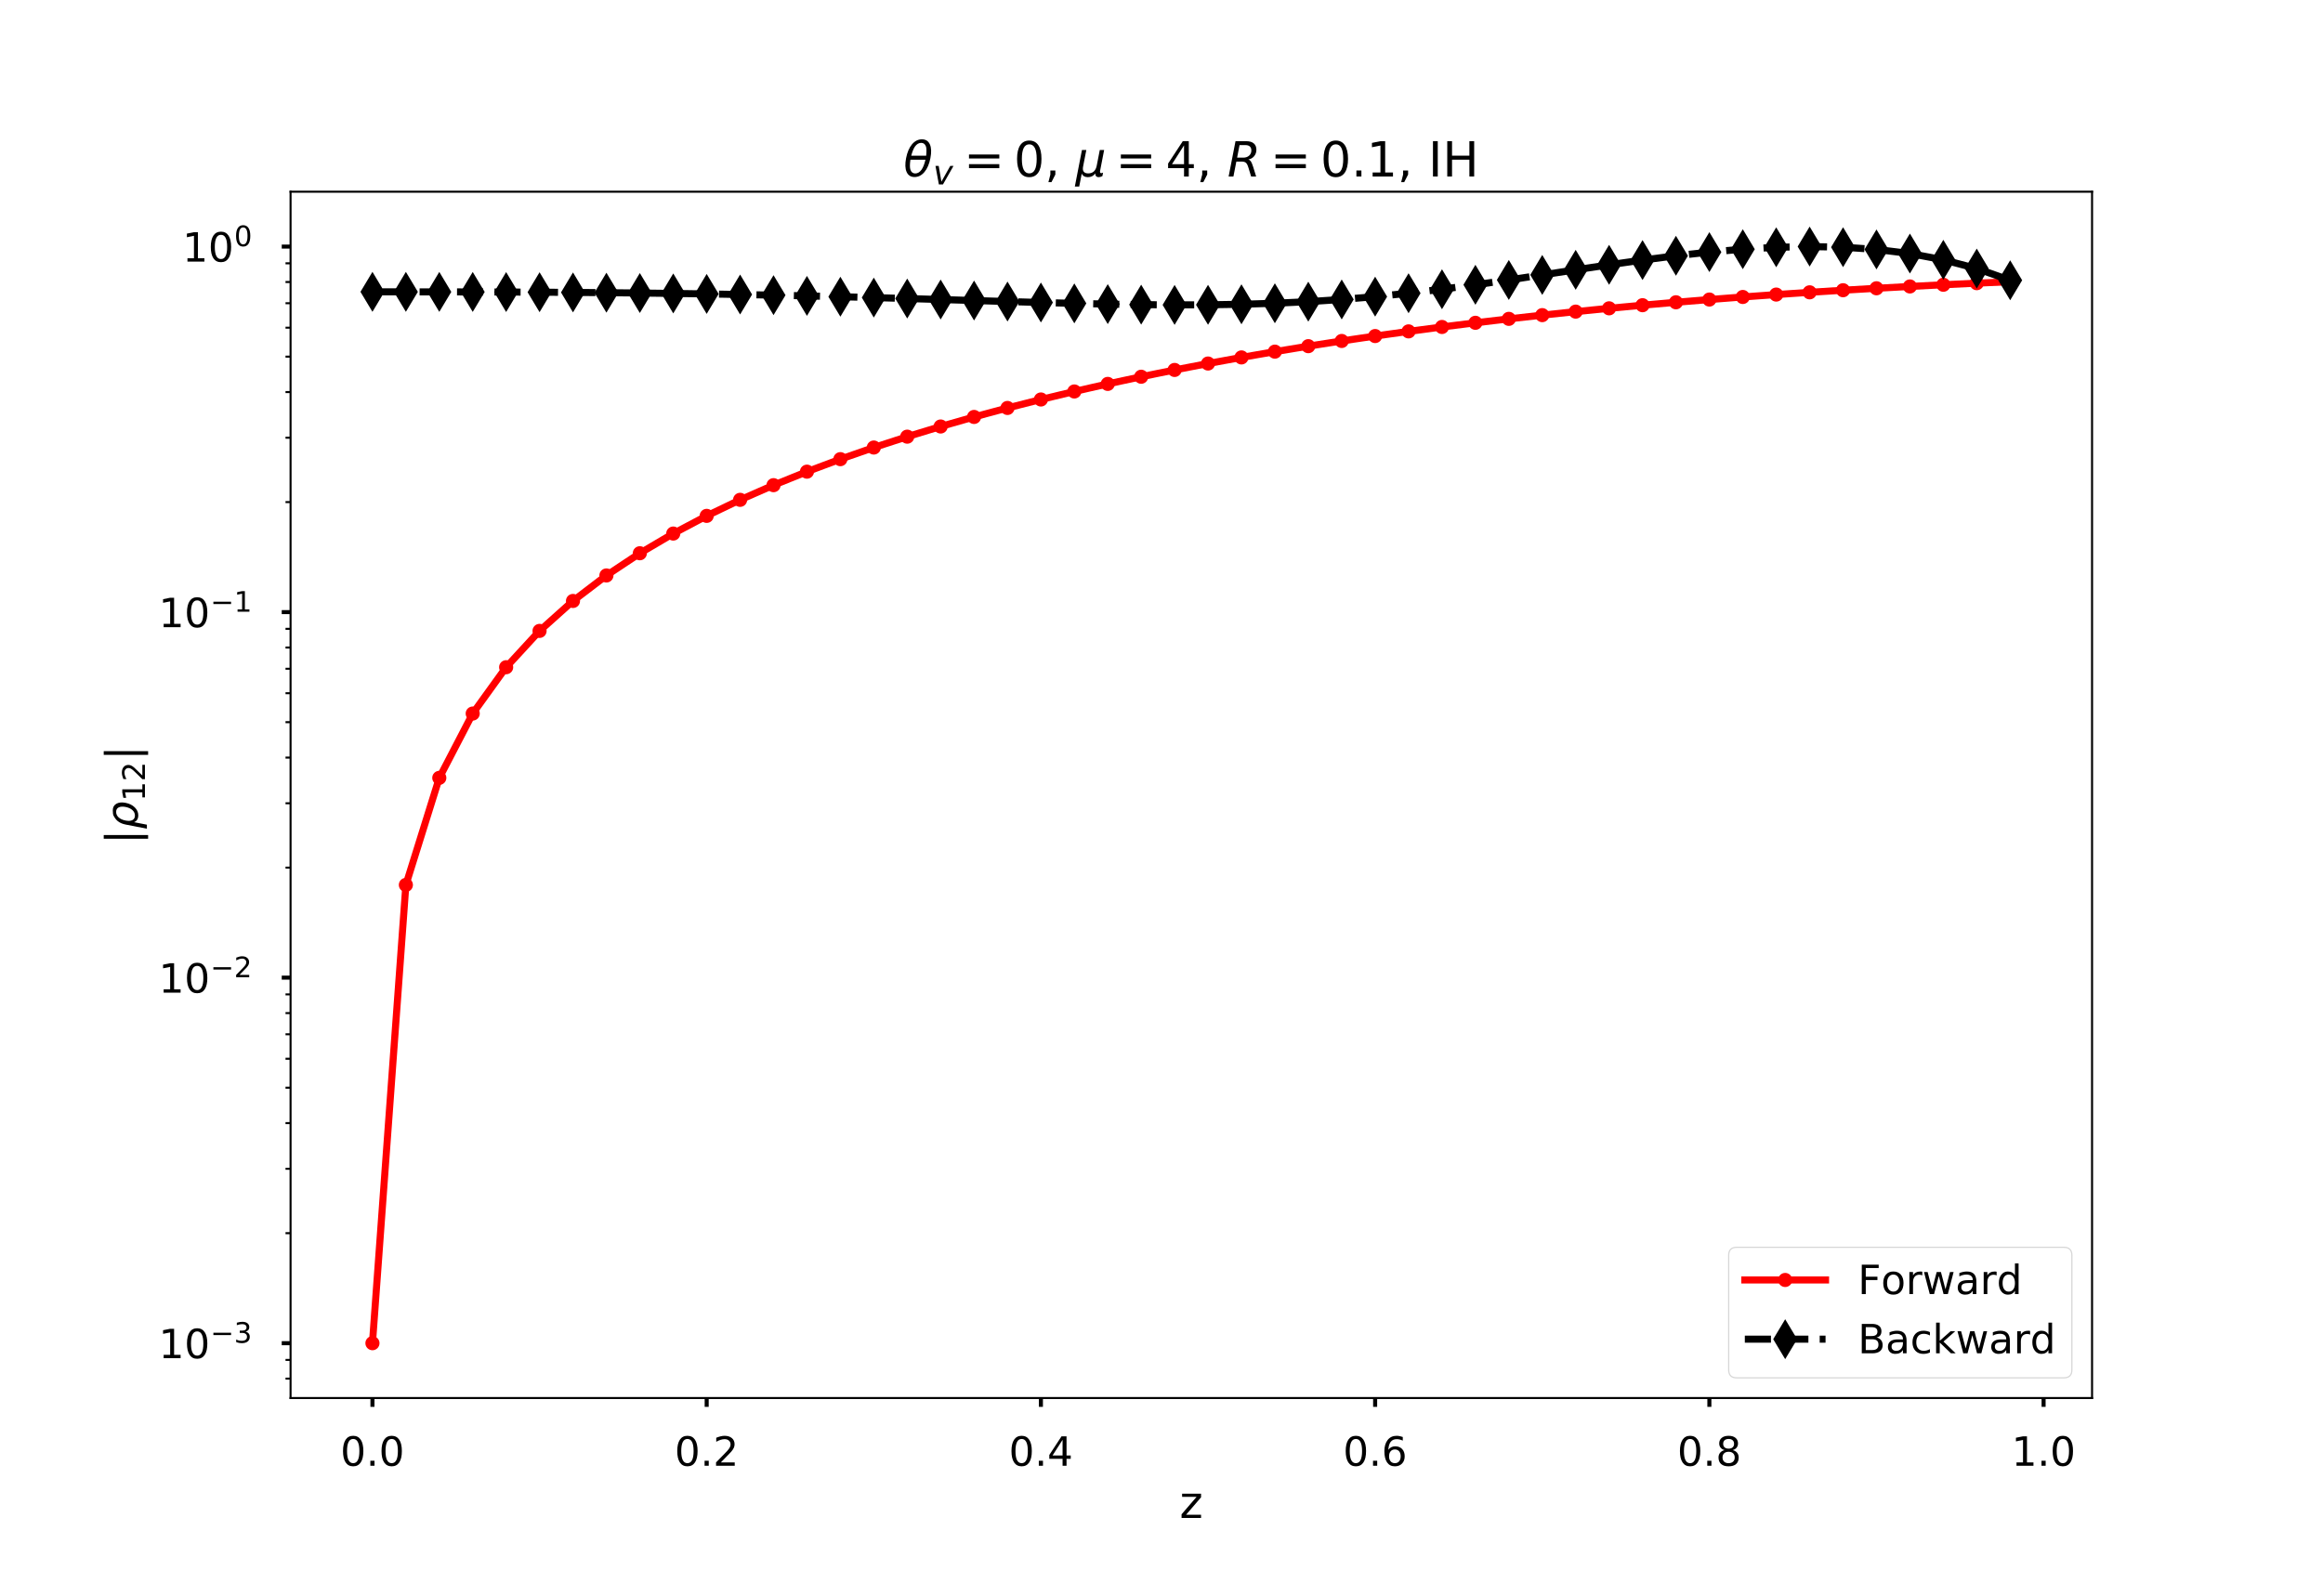 <?xml version="1.0" encoding="utf-8" standalone="no"?>
<!DOCTYPE svg PUBLIC "-//W3C//DTD SVG 1.1//EN"
  "http://www.w3.org/Graphics/SVG/1.1/DTD/svg11.dtd">
<!-- Created with matplotlib (http://matplotlib.org/) -->
<svg height="633pt" version="1.1" viewBox="0 0 921 633" width="921pt" xmlns="http://www.w3.org/2000/svg" xmlns:xlink="http://www.w3.org/1999/xlink">
 <defs>
  <style type="text/css">
*{stroke-linecap:butt;stroke-linejoin:round;}
  </style>
 </defs>
 <g id="figure_1">
  <g id="patch_1">
   <path d="M 0 633.6 
L 921.6 633.6 
L 921.6 0 
L 0 0 
z
" style="fill:#ffffff;"/>
  </g>
  <g id="axes_1">
   <g id="patch_2">
    <path d="M 115.2 554.4 
L 829.44 554.4 
L 829.44 76.032 
L 115.2 76.032 
z
" style="fill:#ffffff;"/>
   </g>
   <g id="matplotlib.axis_1">
    <g id="xtick_1">
     <g id="line2d_1">
      <defs>
       <path d="M 0 0 
L 0 3.5 
" id="mc7c456877f" style="stroke:#000000;stroke-width:1.6;"/>
      </defs>
      <g>
       <use style="stroke:#000000;stroke-width:1.6;" x="147.665" xlink:href="#mc7c456877f" y="554.4"/>
      </g>
     </g>
     <g id="text_1">
      <!-- 0.0 -->
      <defs>
       <path d="M 31.781 66.406 
Q 24.172 66.406 20.328 58.906 
Q 16.5 51.422 16.5 36.375 
Q 16.5 21.391 20.328 13.891 
Q 24.172 6.391 31.781 6.391 
Q 39.453 6.391 43.281 13.891 
Q 47.125 21.391 47.125 36.375 
Q 47.125 51.422 43.281 58.906 
Q 39.453 66.406 31.781 66.406 
z
M 31.781 74.219 
Q 44.047 74.219 50.516 64.516 
Q 56.984 54.828 56.984 36.375 
Q 56.984 17.969 50.516 8.266 
Q 44.047 -1.422 31.781 -1.422 
Q 19.531 -1.422 13.062 8.266 
Q 6.594 17.969 6.594 36.375 
Q 6.594 54.828 13.062 64.516 
Q 19.531 74.219 31.781 74.219 
z
" id="DejaVuSans-30"/>
       <path d="M 10.688 12.406 
L 21 12.406 
L 21 0 
L 10.688 0 
z
" id="DejaVuSans-2e"/>
      </defs>
      <g transform="translate(134.943 581.258)scale(0.16 -0.16)">
       <use xlink:href="#DejaVuSans-30"/>
       <use x="63.623" xlink:href="#DejaVuSans-2e"/>
       <use x="95.41" xlink:href="#DejaVuSans-30"/>
      </g>
     </g>
    </g>
    <g id="xtick_2">
     <g id="line2d_2">
      <g>
       <use style="stroke:#000000;stroke-width:1.6;" x="280.178" xlink:href="#mc7c456877f" y="554.4"/>
      </g>
     </g>
     <g id="text_2">
      <!-- 0.2 -->
      <defs>
       <path d="M 19.188 8.297 
L 53.609 8.297 
L 53.609 0 
L 7.328 0 
L 7.328 8.297 
Q 12.938 14.109 22.625 23.891 
Q 32.328 33.688 34.812 36.531 
Q 39.547 41.844 41.422 45.531 
Q 43.312 49.219 43.312 52.781 
Q 43.312 58.594 39.234 62.25 
Q 35.156 65.922 28.609 65.922 
Q 23.969 65.922 18.812 64.312 
Q 13.672 62.703 7.812 59.422 
L 7.812 69.391 
Q 13.766 71.781 18.938 73 
Q 24.125 74.219 28.422 74.219 
Q 39.75 74.219 46.484 68.547 
Q 53.219 62.891 53.219 53.422 
Q 53.219 48.922 51.531 44.891 
Q 49.859 40.875 45.406 35.406 
Q 44.188 33.984 37.641 27.219 
Q 31.109 20.453 19.188 8.297 
z
" id="DejaVuSans-32"/>
      </defs>
      <g transform="translate(267.455 581.258)scale(0.16 -0.16)">
       <use xlink:href="#DejaVuSans-30"/>
       <use x="63.623" xlink:href="#DejaVuSans-2e"/>
       <use x="95.41" xlink:href="#DejaVuSans-32"/>
      </g>
     </g>
    </g>
    <g id="xtick_3">
     <g id="line2d_3">
      <g>
       <use style="stroke:#000000;stroke-width:1.6;" x="412.69" xlink:href="#mc7c456877f" y="554.4"/>
      </g>
     </g>
     <g id="text_3">
      <!-- 0.4 -->
      <defs>
       <path d="M 37.797 64.312 
L 12.891 25.391 
L 37.797 25.391 
z
M 35.203 72.906 
L 47.609 72.906 
L 47.609 25.391 
L 58.016 25.391 
L 58.016 17.188 
L 47.609 17.188 
L 47.609 0 
L 37.797 0 
L 37.797 17.188 
L 4.891 17.188 
L 4.891 26.703 
z
" id="DejaVuSans-34"/>
      </defs>
      <g transform="translate(399.967 581.258)scale(0.16 -0.16)">
       <use xlink:href="#DejaVuSans-30"/>
       <use x="63.623" xlink:href="#DejaVuSans-2e"/>
       <use x="95.41" xlink:href="#DejaVuSans-34"/>
      </g>
     </g>
    </g>
    <g id="xtick_4">
     <g id="line2d_4">
      <g>
       <use style="stroke:#000000;stroke-width:1.6;" x="545.202" xlink:href="#mc7c456877f" y="554.4"/>
      </g>
     </g>
     <g id="text_4">
      <!-- 0.6 -->
      <defs>
       <path d="M 33.016 40.375 
Q 26.375 40.375 22.484 35.828 
Q 18.609 31.297 18.609 23.391 
Q 18.609 15.531 22.484 10.953 
Q 26.375 6.391 33.016 6.391 
Q 39.656 6.391 43.531 10.953 
Q 47.406 15.531 47.406 23.391 
Q 47.406 31.297 43.531 35.828 
Q 39.656 40.375 33.016 40.375 
z
M 52.594 71.297 
L 52.594 62.312 
Q 48.875 64.062 45.094 64.984 
Q 41.312 65.922 37.594 65.922 
Q 27.828 65.922 22.672 59.328 
Q 17.531 52.734 16.797 39.406 
Q 19.672 43.656 24.016 45.922 
Q 28.375 48.188 33.594 48.188 
Q 44.578 48.188 50.953 41.516 
Q 57.328 34.859 57.328 23.391 
Q 57.328 12.156 50.688 5.359 
Q 44.047 -1.422 33.016 -1.422 
Q 20.359 -1.422 13.672 8.266 
Q 6.984 17.969 6.984 36.375 
Q 6.984 53.656 15.188 63.938 
Q 23.391 74.219 37.203 74.219 
Q 40.922 74.219 44.703 73.484 
Q 48.484 72.75 52.594 71.297 
z
" id="DejaVuSans-36"/>
      </defs>
      <g transform="translate(532.479 581.258)scale(0.16 -0.16)">
       <use xlink:href="#DejaVuSans-30"/>
       <use x="63.623" xlink:href="#DejaVuSans-2e"/>
       <use x="95.41" xlink:href="#DejaVuSans-36"/>
      </g>
     </g>
    </g>
    <g id="xtick_5">
     <g id="line2d_5">
      <g>
       <use style="stroke:#000000;stroke-width:1.6;" x="677.714" xlink:href="#mc7c456877f" y="554.4"/>
      </g>
     </g>
     <g id="text_5">
      <!-- 0.8 -->
      <defs>
       <path d="M 31.781 34.625 
Q 24.75 34.625 20.719 30.859 
Q 16.703 27.094 16.703 20.516 
Q 16.703 13.922 20.719 10.156 
Q 24.75 6.391 31.781 6.391 
Q 38.812 6.391 42.859 10.172 
Q 46.922 13.969 46.922 20.516 
Q 46.922 27.094 42.891 30.859 
Q 38.875 34.625 31.781 34.625 
z
M 21.922 38.812 
Q 15.578 40.375 12.031 44.719 
Q 8.5 49.078 8.5 55.328 
Q 8.5 64.062 14.719 69.141 
Q 20.953 74.219 31.781 74.219 
Q 42.672 74.219 48.875 69.141 
Q 55.078 64.062 55.078 55.328 
Q 55.078 49.078 51.531 44.719 
Q 48 40.375 41.703 38.812 
Q 48.828 37.156 52.797 32.312 
Q 56.781 27.484 56.781 20.516 
Q 56.781 9.906 50.312 4.234 
Q 43.844 -1.422 31.781 -1.422 
Q 19.734 -1.422 13.25 4.234 
Q 6.781 9.906 6.781 20.516 
Q 6.781 27.484 10.781 32.312 
Q 14.797 37.156 21.922 38.812 
z
M 18.312 54.391 
Q 18.312 48.734 21.844 45.562 
Q 25.391 42.391 31.781 42.391 
Q 38.141 42.391 41.719 45.562 
Q 45.312 48.734 45.312 54.391 
Q 45.312 60.062 41.719 63.234 
Q 38.141 66.406 31.781 66.406 
Q 25.391 66.406 21.844 63.234 
Q 18.312 60.062 18.312 54.391 
z
" id="DejaVuSans-38"/>
      </defs>
      <g transform="translate(664.991 581.258)scale(0.16 -0.16)">
       <use xlink:href="#DejaVuSans-30"/>
       <use x="63.623" xlink:href="#DejaVuSans-2e"/>
       <use x="95.41" xlink:href="#DejaVuSans-38"/>
      </g>
     </g>
    </g>
    <g id="xtick_6">
     <g id="line2d_6">
      <g>
       <use style="stroke:#000000;stroke-width:1.6;" x="810.226" xlink:href="#mc7c456877f" y="554.4"/>
      </g>
     </g>
     <g id="text_6">
      <!-- 1.0 -->
      <defs>
       <path d="M 12.406 8.297 
L 28.516 8.297 
L 28.516 63.922 
L 10.984 60.406 
L 10.984 69.391 
L 28.422 72.906 
L 38.281 72.906 
L 38.281 8.297 
L 54.391 8.297 
L 54.391 0 
L 12.406 0 
z
" id="DejaVuSans-31"/>
      </defs>
      <g transform="translate(797.503 581.258)scale(0.16 -0.16)">
       <use xlink:href="#DejaVuSans-31"/>
       <use x="63.623" xlink:href="#DejaVuSans-2e"/>
       <use x="95.41" xlink:href="#DejaVuSans-30"/>
      </g>
     </g>
    </g>
    <g id="text_7">
     <!-- z -->
     <defs>
      <path d="M 5.516 54.688 
L 48.188 54.688 
L 48.188 46.484 
L 14.406 7.172 
L 48.188 7.172 
L 48.188 0 
L 4.297 0 
L 4.297 8.203 
L 38.094 47.516 
L 5.516 47.516 
z
" id="DejaVuSans-7a"/>
     </defs>
     <g transform="translate(467.701 601.958)scale(0.176 -0.176)">
      <use xlink:href="#DejaVuSans-7a"/>
     </g>
    </g>
   </g>
   <g id="matplotlib.axis_2">
    <g id="ytick_1">
     <g id="line2d_7">
      <defs>
       <path d="M 0 0 
L -3.5 0 
" id="m30c0f7057e" style="stroke:#000000;stroke-width:1.6;"/>
      </defs>
      <g>
       <use style="stroke:#000000;stroke-width:1.6;" x="115.2" xlink:href="#m30c0f7057e" y="532.656"/>
      </g>
     </g>
     <g id="text_8">
      <!-- $\mathdefault{10^{-3}}$ -->
      <defs>
       <path d="M 10.594 35.5 
L 73.188 35.5 
L 73.188 27.203 
L 10.594 27.203 
z
" id="DejaVuSans-2212"/>
       <path d="M 40.578 39.312 
Q 47.656 37.797 51.625 33 
Q 55.609 28.219 55.609 21.188 
Q 55.609 10.406 48.188 4.484 
Q 40.766 -1.422 27.094 -1.422 
Q 22.516 -1.422 17.656 -0.516 
Q 12.797 0.391 7.625 2.203 
L 7.625 11.719 
Q 11.719 9.328 16.594 8.109 
Q 21.484 6.891 26.812 6.891 
Q 36.078 6.891 40.938 10.547 
Q 45.797 14.203 45.797 21.188 
Q 45.797 27.641 41.281 31.266 
Q 36.766 34.906 28.719 34.906 
L 20.219 34.906 
L 20.219 43.016 
L 29.109 43.016 
Q 36.375 43.016 40.234 45.922 
Q 44.094 48.828 44.094 54.297 
Q 44.094 59.906 40.109 62.906 
Q 36.141 65.922 28.719 65.922 
Q 24.656 65.922 20.016 65.031 
Q 15.375 64.156 9.812 62.312 
L 9.812 71.094 
Q 15.438 72.656 20.344 73.438 
Q 25.25 74.219 29.594 74.219 
Q 40.828 74.219 47.359 69.109 
Q 53.906 64.016 53.906 55.328 
Q 53.906 49.266 50.438 45.094 
Q 46.969 40.922 40.578 39.312 
z
" id="DejaVuSans-33"/>
      </defs>
      <g transform="translate(62.9 538.735)scale(0.16 -0.16)">
       <use transform="translate(0 0.766)" xlink:href="#DejaVuSans-31"/>
       <use transform="translate(63.623 0.766)" xlink:href="#DejaVuSans-30"/>
       <use transform="translate(128.203 39.047)scale(0.7)" xlink:href="#DejaVuSans-2212"/>
       <use transform="translate(186.855 39.047)scale(0.7)" xlink:href="#DejaVuSans-33"/>
      </g>
     </g>
    </g>
    <g id="ytick_2">
     <g id="line2d_8">
      <g>
       <use style="stroke:#000000;stroke-width:1.6;" x="115.2" xlink:href="#m30c0f7057e" y="387.7"/>
      </g>
     </g>
     <g id="text_9">
      <!-- $\mathdefault{10^{-2}}$ -->
      <g transform="translate(62.9 393.779)scale(0.16 -0.16)">
       <use transform="translate(0 0.766)" xlink:href="#DejaVuSans-31"/>
       <use transform="translate(63.623 0.766)" xlink:href="#DejaVuSans-30"/>
       <use transform="translate(128.203 39.047)scale(0.7)" xlink:href="#DejaVuSans-2212"/>
       <use transform="translate(186.855 39.047)scale(0.7)" xlink:href="#DejaVuSans-32"/>
      </g>
     </g>
    </g>
    <g id="ytick_3">
     <g id="line2d_9">
      <g>
       <use style="stroke:#000000;stroke-width:1.6;" x="115.2" xlink:href="#m30c0f7057e" y="242.745"/>
      </g>
     </g>
     <g id="text_10">
      <!-- $\mathdefault{10^{-1}}$ -->
      <g transform="translate(62.9 248.823)scale(0.16 -0.16)">
       <use transform="translate(0 0.684)" xlink:href="#DejaVuSans-31"/>
       <use transform="translate(63.623 0.684)" xlink:href="#DejaVuSans-30"/>
       <use transform="translate(128.203 38.966)scale(0.7)" xlink:href="#DejaVuSans-2212"/>
       <use transform="translate(186.855 38.966)scale(0.7)" xlink:href="#DejaVuSans-31"/>
      </g>
     </g>
    </g>
    <g id="ytick_4">
     <g id="line2d_10">
      <g>
       <use style="stroke:#000000;stroke-width:1.6;" x="115.2" xlink:href="#m30c0f7057e" y="97.789"/>
      </g>
     </g>
     <g id="text_11">
      <!-- $\mathdefault{10^{0}}$ -->
      <g transform="translate(72.34 103.868)scale(0.16 -0.16)">
       <use transform="translate(0 0.766)" xlink:href="#DejaVuSans-31"/>
       <use transform="translate(63.623 0.766)" xlink:href="#DejaVuSans-30"/>
       <use transform="translate(128.203 39.047)scale(0.7)" xlink:href="#DejaVuSans-30"/>
      </g>
     </g>
    </g>
    <g id="ytick_5">
     <g id="line2d_11">
      <defs>
       <path d="M 0 0 
L -2 0 
" id="m1f0e9e28a6" style="stroke:#000000;stroke-width:0.8;"/>
      </defs>
      <g>
       <use style="stroke:#000000;stroke-width:0.8;" x="115.2" xlink:href="#m1f0e9e28a6" y="546.704"/>
      </g>
     </g>
    </g>
    <g id="ytick_6">
     <g id="line2d_12">
      <g>
       <use style="stroke:#000000;stroke-width:0.8;" x="115.2" xlink:href="#m1f0e9e28a6" y="539.289"/>
      </g>
     </g>
    </g>
    <g id="ytick_7">
     <g id="line2d_13">
      <g>
       <use style="stroke:#000000;stroke-width:0.8;" x="115.2" xlink:href="#m1f0e9e28a6" y="489.02"/>
      </g>
     </g>
    </g>
    <g id="ytick_8">
     <g id="line2d_14">
      <g>
       <use style="stroke:#000000;stroke-width:0.8;" x="115.2" xlink:href="#m1f0e9e28a6" y="463.495"/>
      </g>
     </g>
    </g>
    <g id="ytick_9">
     <g id="line2d_15">
      <g>
       <use style="stroke:#000000;stroke-width:0.8;" x="115.2" xlink:href="#m1f0e9e28a6" y="445.384"/>
      </g>
     </g>
    </g>
    <g id="ytick_10">
     <g id="line2d_16">
      <g>
       <use style="stroke:#000000;stroke-width:0.8;" x="115.2" xlink:href="#m1f0e9e28a6" y="431.336"/>
      </g>
     </g>
    </g>
    <g id="ytick_11">
     <g id="line2d_17">
      <g>
       <use style="stroke:#000000;stroke-width:0.8;" x="115.2" xlink:href="#m1f0e9e28a6" y="419.859"/>
      </g>
     </g>
    </g>
    <g id="ytick_12">
     <g id="line2d_18">
      <g>
       <use style="stroke:#000000;stroke-width:0.8;" x="115.2" xlink:href="#m1f0e9e28a6" y="410.154"/>
      </g>
     </g>
    </g>
    <g id="ytick_13">
     <g id="line2d_19">
      <g>
       <use style="stroke:#000000;stroke-width:0.8;" x="115.2" xlink:href="#m1f0e9e28a6" y="401.748"/>
      </g>
     </g>
    </g>
    <g id="ytick_14">
     <g id="line2d_20">
      <g>
       <use style="stroke:#000000;stroke-width:0.8;" x="115.2" xlink:href="#m1f0e9e28a6" y="394.333"/>
      </g>
     </g>
    </g>
    <g id="ytick_15">
     <g id="line2d_21">
      <g>
       <use style="stroke:#000000;stroke-width:0.8;" x="115.2" xlink:href="#m1f0e9e28a6" y="344.064"/>
      </g>
     </g>
    </g>
    <g id="ytick_16">
     <g id="line2d_22">
      <g>
       <use style="stroke:#000000;stroke-width:0.8;" x="115.2" xlink:href="#m1f0e9e28a6" y="318.539"/>
      </g>
     </g>
    </g>
    <g id="ytick_17">
     <g id="line2d_23">
      <g>
       <use style="stroke:#000000;stroke-width:0.8;" x="115.2" xlink:href="#m1f0e9e28a6" y="300.428"/>
      </g>
     </g>
    </g>
    <g id="ytick_18">
     <g id="line2d_24">
      <g>
       <use style="stroke:#000000;stroke-width:0.8;" x="115.2" xlink:href="#m1f0e9e28a6" y="286.381"/>
      </g>
     </g>
    </g>
    <g id="ytick_19">
     <g id="line2d_25">
      <g>
       <use style="stroke:#000000;stroke-width:0.8;" x="115.2" xlink:href="#m1f0e9e28a6" y="274.903"/>
      </g>
     </g>
    </g>
    <g id="ytick_20">
     <g id="line2d_26">
      <g>
       <use style="stroke:#000000;stroke-width:0.8;" x="115.2" xlink:href="#m1f0e9e28a6" y="265.198"/>
      </g>
     </g>
    </g>
    <g id="ytick_21">
     <g id="line2d_27">
      <g>
       <use style="stroke:#000000;stroke-width:0.8;" x="115.2" xlink:href="#m1f0e9e28a6" y="256.792"/>
      </g>
     </g>
    </g>
    <g id="ytick_22">
     <g id="line2d_28">
      <g>
       <use style="stroke:#000000;stroke-width:0.8;" x="115.2" xlink:href="#m1f0e9e28a6" y="249.377"/>
      </g>
     </g>
    </g>
    <g id="ytick_23">
     <g id="line2d_29">
      <g>
       <use style="stroke:#000000;stroke-width:0.8;" x="115.2" xlink:href="#m1f0e9e28a6" y="199.108"/>
      </g>
     </g>
    </g>
    <g id="ytick_24">
     <g id="line2d_30">
      <g>
       <use style="stroke:#000000;stroke-width:0.8;" x="115.2" xlink:href="#m1f0e9e28a6" y="173.583"/>
      </g>
     </g>
    </g>
    <g id="ytick_25">
     <g id="line2d_31">
      <g>
       <use style="stroke:#000000;stroke-width:0.8;" x="115.2" xlink:href="#m1f0e9e28a6" y="155.472"/>
      </g>
     </g>
    </g>
    <g id="ytick_26">
     <g id="line2d_32">
      <g>
       <use style="stroke:#000000;stroke-width:0.8;" x="115.2" xlink:href="#m1f0e9e28a6" y="141.425"/>
      </g>
     </g>
    </g>
    <g id="ytick_27">
     <g id="line2d_33">
      <g>
       <use style="stroke:#000000;stroke-width:0.8;" x="115.2" xlink:href="#m1f0e9e28a6" y="129.947"/>
      </g>
     </g>
    </g>
    <g id="ytick_28">
     <g id="line2d_34">
      <g>
       <use style="stroke:#000000;stroke-width:0.8;" x="115.2" xlink:href="#m1f0e9e28a6" y="120.243"/>
      </g>
     </g>
    </g>
    <g id="ytick_29">
     <g id="line2d_35">
      <g>
       <use style="stroke:#000000;stroke-width:0.8;" x="115.2" xlink:href="#m1f0e9e28a6" y="111.836"/>
      </g>
     </g>
    </g>
    <g id="ytick_30">
     <g id="line2d_36">
      <g>
       <use style="stroke:#000000;stroke-width:0.8;" x="115.2" xlink:href="#m1f0e9e28a6" y="104.422"/>
      </g>
     </g>
    </g>
    <g id="text_12">
     <!-- $\vert\rho_{12}\vert$ -->
     <defs>
      <path d="M 21 76.422 
L 21 -23.578 
L 12.703 -23.578 
L 12.703 76.422 
z
" id="DejaVuSans-7c"/>
      <path d="M 18.797 44.922 
Q 22.703 49.906 30.953 54.297 
Q 34.188 56 43.062 56 
Q 53.031 56 57.719 48.094 
Q 62.406 40.188 59.906 27.297 
Q 57.375 14.406 49.609 6.484 
Q 41.844 -1.422 31.891 -1.422 
Q 25.875 -1.422 22.016 0.984 
Q 18.172 3.328 16.312 8.203 
L 10.641 -20.797 
L 1.609 -20.797 
L 10.891 26.812 
Q 13.094 38.094 18.797 44.922 
z
M 50.594 27.297 
Q 52.484 37.203 49.516 42.875 
Q 46.531 48.484 39.406 48.484 
Q 32.281 48.484 27.094 42.875 
Q 21.922 37.203 20.016 27.297 
Q 18.062 17.391 21.047 11.719 
Q 24.031 6.109 31.156 6.109 
Q 38.281 6.109 43.453 11.719 
Q 48.641 17.391 50.594 27.297 
z
" id="DejaVuSans-Oblique-3c1"/>
     </defs>
     <g transform="translate(54.676 334.84)rotate(-90)scale(0.176 -0.176)">
      <use transform="translate(0 0.578)" xlink:href="#DejaVuSans-7c"/>
      <use transform="translate(33.691 0.578)" xlink:href="#DejaVuSans-Oblique-3c1"/>
      <use transform="translate(97.168 -15.828)scale(0.7)" xlink:href="#DejaVuSans-31"/>
      <use transform="translate(141.704 -15.828)scale(0.7)" xlink:href="#DejaVuSans-32"/>
      <use transform="translate(188.975 0.578)" xlink:href="#DejaVuSans-7c"/>
     </g>
    </g>
   </g>
   <g id="line2d_37">
    <path clip-path="url(#pfde40b4119)" d="M 147.665 532.656 
L 160.917 350.919 
L 174.168 308.467 
L 187.419 282.963 
L 200.67 264.593 
L 213.921 250.188 
L 227.173 238.315 
L 240.424 228.205 
L 253.675 219.395 
L 266.926 211.587 
L 280.178 204.576 
L 293.429 198.216 
L 306.68 192.399 
L 319.931 187.043 
L 333.182 182.084 
L 346.434 177.472 
L 359.685 173.166 
L 372.936 169.133 
L 386.187 165.345 
L 399.438 161.78 
L 412.69 158.419 
L 425.941 155.244 
L 439.192 152.242 
L 452.443 149.401 
L 465.694 146.709 
L 478.946 144.159 
L 492.197 141.741 
L 505.448 139.449 
L 518.699 137.275 
L 531.95 135.215 
L 545.202 133.263 
L 558.453 131.414 
L 571.704 129.664 
L 584.955 128.01 
L 598.206 126.446 
L 611.458 124.969 
L 624.709 123.577 
L 637.96 122.266 
L 651.211 121.033 
L 664.462 119.874 
L 677.714 118.787 
L 690.965 117.769 
L 704.216 116.816 
L 717.467 115.925 
L 730.719 115.094 
L 743.97 114.319 
L 757.221 113.596 
L 770.472 112.923 
L 783.723 112.295 
L 796.975 111.71 
" style="fill:none;stroke:#ff0000;stroke-linecap:square;stroke-width:2.8;"/>
    <defs>
     <path d="M 0 2.8 
C 0.743 2.8 1.455 2.505 1.98 1.98 
C 2.505 1.455 2.8 0.743 2.8 0 
C 2.8 -0.743 2.505 -1.455 1.98 -1.98 
C 1.455 -2.505 0.743 -2.8 0 -2.8 
C -0.743 -2.8 -1.455 -2.505 -1.98 -1.98 
C -2.505 -1.455 -2.8 -0.743 -2.8 0 
C -2.8 0.743 -2.505 1.455 -1.98 1.98 
C -1.455 2.505 -0.743 2.8 0 2.8 
z
" id="m18c4807bea"/>
    </defs>
    <g clip-path="url(#pfde40b4119)">
     <use style="fill:#ff0000;" x="147.665" xlink:href="#m18c4807bea" y="532.656"/>
     <use style="fill:#ff0000;" x="160.917" xlink:href="#m18c4807bea" y="350.919"/>
     <use style="fill:#ff0000;" x="174.168" xlink:href="#m18c4807bea" y="308.467"/>
     <use style="fill:#ff0000;" x="187.419" xlink:href="#m18c4807bea" y="282.963"/>
     <use style="fill:#ff0000;" x="200.67" xlink:href="#m18c4807bea" y="264.593"/>
     <use style="fill:#ff0000;" x="213.921" xlink:href="#m18c4807bea" y="250.188"/>
     <use style="fill:#ff0000;" x="227.173" xlink:href="#m18c4807bea" y="238.315"/>
     <use style="fill:#ff0000;" x="240.424" xlink:href="#m18c4807bea" y="228.205"/>
     <use style="fill:#ff0000;" x="253.675" xlink:href="#m18c4807bea" y="219.395"/>
     <use style="fill:#ff0000;" x="266.926" xlink:href="#m18c4807bea" y="211.587"/>
     <use style="fill:#ff0000;" x="280.178" xlink:href="#m18c4807bea" y="204.576"/>
     <use style="fill:#ff0000;" x="293.429" xlink:href="#m18c4807bea" y="198.216"/>
     <use style="fill:#ff0000;" x="306.68" xlink:href="#m18c4807bea" y="192.399"/>
     <use style="fill:#ff0000;" x="319.931" xlink:href="#m18c4807bea" y="187.043"/>
     <use style="fill:#ff0000;" x="333.182" xlink:href="#m18c4807bea" y="182.084"/>
     <use style="fill:#ff0000;" x="346.434" xlink:href="#m18c4807bea" y="177.472"/>
     <use style="fill:#ff0000;" x="359.685" xlink:href="#m18c4807bea" y="173.166"/>
     <use style="fill:#ff0000;" x="372.936" xlink:href="#m18c4807bea" y="169.133"/>
     <use style="fill:#ff0000;" x="386.187" xlink:href="#m18c4807bea" y="165.345"/>
     <use style="fill:#ff0000;" x="399.438" xlink:href="#m18c4807bea" y="161.78"/>
     <use style="fill:#ff0000;" x="412.69" xlink:href="#m18c4807bea" y="158.419"/>
     <use style="fill:#ff0000;" x="425.941" xlink:href="#m18c4807bea" y="155.244"/>
     <use style="fill:#ff0000;" x="439.192" xlink:href="#m18c4807bea" y="152.242"/>
     <use style="fill:#ff0000;" x="452.443" xlink:href="#m18c4807bea" y="149.401"/>
     <use style="fill:#ff0000;" x="465.694" xlink:href="#m18c4807bea" y="146.709"/>
     <use style="fill:#ff0000;" x="478.946" xlink:href="#m18c4807bea" y="144.159"/>
     <use style="fill:#ff0000;" x="492.197" xlink:href="#m18c4807bea" y="141.741"/>
     <use style="fill:#ff0000;" x="505.448" xlink:href="#m18c4807bea" y="139.449"/>
     <use style="fill:#ff0000;" x="518.699" xlink:href="#m18c4807bea" y="137.275"/>
     <use style="fill:#ff0000;" x="531.95" xlink:href="#m18c4807bea" y="135.215"/>
     <use style="fill:#ff0000;" x="545.202" xlink:href="#m18c4807bea" y="133.263"/>
     <use style="fill:#ff0000;" x="558.453" xlink:href="#m18c4807bea" y="131.414"/>
     <use style="fill:#ff0000;" x="571.704" xlink:href="#m18c4807bea" y="129.664"/>
     <use style="fill:#ff0000;" x="584.955" xlink:href="#m18c4807bea" y="128.01"/>
     <use style="fill:#ff0000;" x="598.206" xlink:href="#m18c4807bea" y="126.446"/>
     <use style="fill:#ff0000;" x="611.458" xlink:href="#m18c4807bea" y="124.969"/>
     <use style="fill:#ff0000;" x="624.709" xlink:href="#m18c4807bea" y="123.577"/>
     <use style="fill:#ff0000;" x="637.96" xlink:href="#m18c4807bea" y="122.266"/>
     <use style="fill:#ff0000;" x="651.211" xlink:href="#m18c4807bea" y="121.033"/>
     <use style="fill:#ff0000;" x="664.462" xlink:href="#m18c4807bea" y="119.874"/>
     <use style="fill:#ff0000;" x="677.714" xlink:href="#m18c4807bea" y="118.787"/>
     <use style="fill:#ff0000;" x="690.965" xlink:href="#m18c4807bea" y="117.769"/>
     <use style="fill:#ff0000;" x="704.216" xlink:href="#m18c4807bea" y="116.816"/>
     <use style="fill:#ff0000;" x="717.467" xlink:href="#m18c4807bea" y="115.925"/>
     <use style="fill:#ff0000;" x="730.719" xlink:href="#m18c4807bea" y="115.094"/>
     <use style="fill:#ff0000;" x="743.97" xlink:href="#m18c4807bea" y="114.319"/>
     <use style="fill:#ff0000;" x="757.221" xlink:href="#m18c4807bea" y="113.596"/>
     <use style="fill:#ff0000;" x="770.472" xlink:href="#m18c4807bea" y="112.923"/>
     <use style="fill:#ff0000;" x="783.723" xlink:href="#m18c4807bea" y="112.295"/>
     <use style="fill:#ff0000;" x="796.975" xlink:href="#m18c4807bea" y="111.71"/>
    </g>
   </g>
   <g id="line2d_38">
    <path clip-path="url(#pfde40b4119)" d="M 796.975 111.139 
L 783.723 106.499 
L 770.472 103.021 
L 757.221 100.54 
L 743.97 98.915 
L 730.719 98.028 
L 717.467 97.776 
L 704.216 98.069 
L 690.965 98.825 
L 677.714 99.969 
L 664.462 101.429 
L 651.211 103.133 
L 637.96 105.013 
L 624.709 106.999 
L 611.458 109.024 
L 598.206 111.022 
L 584.955 112.932 
L 571.704 114.699 
L 558.453 116.279 
L 545.202 117.637 
L 531.95 118.755 
L 518.699 119.626 
L 505.448 120.256 
L 492.197 120.663 
L 478.946 120.87 
L 465.694 120.908 
L 452.443 120.806 
L 439.192 120.596 
L 425.941 120.304 
L 412.69 119.957 
L 399.438 119.576 
L 386.187 119.177 
L 372.936 118.777 
L 359.685 118.385 
L 346.434 118.011 
L 333.182 117.66 
L 319.931 117.338 
L 306.68 117.046 
L 293.429 116.786 
L 280.178 116.559 
L 266.926 116.364 
L 253.675 116.199 
L 240.424 116.065 
L 227.173 115.957 
L 213.921 115.875 
L 200.67 115.815 
L 187.419 115.773 
L 174.168 115.748 
L 160.917 115.734 
L 147.665 115.729 
" style="fill:none;stroke:#000000;stroke-dasharray:10.36,4.48;stroke-dashoffset:0;stroke-width:2.8;"/>
    <defs>
     <path d="M -0 7.92 
L 4.752 0 
L 0 -7.92 
L -4.752 -0 
z
" id="m75ebf1cd07"/>
    </defs>
    <g clip-path="url(#pfde40b4119)">
     <use x="796.975" xlink:href="#m75ebf1cd07" y="111.139"/>
     <use x="783.723" xlink:href="#m75ebf1cd07" y="106.499"/>
     <use x="770.472" xlink:href="#m75ebf1cd07" y="103.021"/>
     <use x="757.221" xlink:href="#m75ebf1cd07" y="100.54"/>
     <use x="743.97" xlink:href="#m75ebf1cd07" y="98.915"/>
     <use x="730.719" xlink:href="#m75ebf1cd07" y="98.028"/>
     <use x="717.467" xlink:href="#m75ebf1cd07" y="97.776"/>
     <use x="704.216" xlink:href="#m75ebf1cd07" y="98.069"/>
     <use x="690.965" xlink:href="#m75ebf1cd07" y="98.825"/>
     <use x="677.714" xlink:href="#m75ebf1cd07" y="99.969"/>
     <use x="664.462" xlink:href="#m75ebf1cd07" y="101.429"/>
     <use x="651.211" xlink:href="#m75ebf1cd07" y="103.133"/>
     <use x="637.96" xlink:href="#m75ebf1cd07" y="105.013"/>
     <use x="624.709" xlink:href="#m75ebf1cd07" y="106.999"/>
     <use x="611.458" xlink:href="#m75ebf1cd07" y="109.024"/>
     <use x="598.206" xlink:href="#m75ebf1cd07" y="111.022"/>
     <use x="584.955" xlink:href="#m75ebf1cd07" y="112.932"/>
     <use x="571.704" xlink:href="#m75ebf1cd07" y="114.699"/>
     <use x="558.453" xlink:href="#m75ebf1cd07" y="116.279"/>
     <use x="545.202" xlink:href="#m75ebf1cd07" y="117.637"/>
     <use x="531.95" xlink:href="#m75ebf1cd07" y="118.755"/>
     <use x="518.699" xlink:href="#m75ebf1cd07" y="119.626"/>
     <use x="505.448" xlink:href="#m75ebf1cd07" y="120.256"/>
     <use x="492.197" xlink:href="#m75ebf1cd07" y="120.663"/>
     <use x="478.946" xlink:href="#m75ebf1cd07" y="120.87"/>
     <use x="465.694" xlink:href="#m75ebf1cd07" y="120.908"/>
     <use x="452.443" xlink:href="#m75ebf1cd07" y="120.806"/>
     <use x="439.192" xlink:href="#m75ebf1cd07" y="120.596"/>
     <use x="425.941" xlink:href="#m75ebf1cd07" y="120.304"/>
     <use x="412.69" xlink:href="#m75ebf1cd07" y="119.957"/>
     <use x="399.438" xlink:href="#m75ebf1cd07" y="119.576"/>
     <use x="386.187" xlink:href="#m75ebf1cd07" y="119.177"/>
     <use x="372.936" xlink:href="#m75ebf1cd07" y="118.777"/>
     <use x="359.685" xlink:href="#m75ebf1cd07" y="118.385"/>
     <use x="346.434" xlink:href="#m75ebf1cd07" y="118.011"/>
     <use x="333.182" xlink:href="#m75ebf1cd07" y="117.66"/>
     <use x="319.931" xlink:href="#m75ebf1cd07" y="117.338"/>
     <use x="306.68" xlink:href="#m75ebf1cd07" y="117.046"/>
     <use x="293.429" xlink:href="#m75ebf1cd07" y="116.786"/>
     <use x="280.178" xlink:href="#m75ebf1cd07" y="116.559"/>
     <use x="266.926" xlink:href="#m75ebf1cd07" y="116.364"/>
     <use x="253.675" xlink:href="#m75ebf1cd07" y="116.199"/>
     <use x="240.424" xlink:href="#m75ebf1cd07" y="116.065"/>
     <use x="227.173" xlink:href="#m75ebf1cd07" y="115.957"/>
     <use x="213.921" xlink:href="#m75ebf1cd07" y="115.875"/>
     <use x="200.67" xlink:href="#m75ebf1cd07" y="115.815"/>
     <use x="187.419" xlink:href="#m75ebf1cd07" y="115.773"/>
     <use x="174.168" xlink:href="#m75ebf1cd07" y="115.748"/>
     <use x="160.917" xlink:href="#m75ebf1cd07" y="115.734"/>
     <use x="147.665" xlink:href="#m75ebf1cd07" y="115.729"/>
    </g>
   </g>
   <g id="patch_3">
    <path d="M 115.2 554.4 
L 115.2 76.032 
" style="fill:none;stroke:#000000;stroke-linecap:square;stroke-linejoin:miter;stroke-width:0.8;"/>
   </g>
   <g id="patch_4">
    <path d="M 829.44 554.4 
L 829.44 76.032 
" style="fill:none;stroke:#000000;stroke-linecap:square;stroke-linejoin:miter;stroke-width:0.8;"/>
   </g>
   <g id="patch_5">
    <path d="M 115.2 554.4 
L 829.44 554.4 
" style="fill:none;stroke:#000000;stroke-linecap:square;stroke-linejoin:miter;stroke-width:0.8;"/>
   </g>
   <g id="patch_6">
    <path d="M 115.2 76.032 
L 829.44 76.032 
" style="fill:none;stroke:#000000;stroke-linecap:square;stroke-linejoin:miter;stroke-width:0.8;"/>
   </g>
   <g id="text_13">
    <!-- $\theta_v=0$, $\mu=4$, $R=0.1$, IH -->
    <defs>
     <path d="M 45.516 34.672 
L 14.453 34.672 
Q 12.359 20.062 14.5 13.875 
Q 17.188 6.25 24.469 6.25 
Q 31.781 6.25 37.359 13.922 
Q 42.234 20.656 45.516 34.672 
z
M 47.016 42.969 
Q 48.344 56.844 46.625 61.719 
Q 43.953 69.438 36.766 69.438 
Q 29.297 69.438 23.828 61.812 
Q 19.531 55.672 16.156 42.969 
z
M 38.188 76.766 
Q 49.906 76.766 54.594 66.406 
Q 59.281 56.109 55.719 37.844 
Q 52.203 19.625 43.453 9.281 
Q 34.766 -1.125 23.047 -1.125 
Q 11.281 -1.125 6.641 9.281 
Q 2 19.625 5.516 37.844 
Q 9.078 56.109 17.719 66.406 
Q 26.422 76.766 38.188 76.766 
z
" id="DejaVuSans-Oblique-3b8"/>
     <path d="M 7.172 54.688 
L 16.703 54.688 
L 24.703 8.203 
L 50.875 54.688 
L 60.406 54.688 
L 29.297 0 
L 17.188 0 
z
" id="DejaVuSans-Oblique-76"/>
     <path d="M 10.594 45.406 
L 73.188 45.406 
L 73.188 37.203 
L 10.594 37.203 
z
M 10.594 25.484 
L 73.188 25.484 
L 73.188 17.188 
L 10.594 17.188 
z
" id="DejaVuSans-3d"/>
     <path d="M 11.719 12.406 
L 22.016 12.406 
L 22.016 4 
L 14.016 -11.625 
L 7.719 -11.625 
L 11.719 4 
z
" id="DejaVuSans-2c"/>
     <path id="DejaVuSans-20"/>
     <path d="M -1.312 -20.797 
L 13.375 54.688 
L 22.406 54.688 
L 15.766 20.656 
Q 15.578 19.625 15.422 18.359 
Q 15.281 17.094 15.281 15.828 
Q 15.281 11.281 18.141 8.828 
Q 21 6.391 26.312 6.391 
Q 33.547 6.391 37.984 10.484 
Q 42.438 14.594 44 22.797 
L 50.203 54.688 
L 59.188 54.688 
L 51.031 12.641 
Q 50.828 11.719 50.75 11.031 
Q 50.688 10.359 50.688 9.812 
Q 50.688 8.297 51.297 7.594 
Q 51.906 6.891 53.219 6.891 
Q 53.719 6.891 54.562 7.125 
Q 55.422 7.375 56.984 8.016 
L 55.609 0.781 
Q 53.469 -0.297 51.516 -0.859 
Q 49.562 -1.422 47.703 -1.422 
Q 44.484 -1.422 42.656 0.625 
Q 40.828 2.688 40.828 6.297 
Q 38.094 2.391 34.297 0.484 
Q 30.516 -1.422 25.391 -1.422 
Q 20.844 -1.422 17.453 0.672 
Q 14.062 2.781 12.984 6.203 
L 7.719 -20.797 
z
" id="DejaVuSans-Oblique-3bc"/>
     <path d="M 25.203 64.797 
L 20.219 38.922 
L 32.906 38.922 
Q 40.375 38.922 44.984 43.047 
Q 49.609 47.172 49.609 53.812 
Q 49.609 59.125 46.5 61.953 
Q 43.406 64.797 37.594 64.797 
z
M 43.312 35.016 
Q 46.438 34.281 48.516 31.391 
Q 50.594 28.516 53.328 19.922 
L 59.516 0 
L 49.125 0 
L 43.406 18.703 
Q 41.219 25.922 38.328 28.359 
Q 35.453 30.812 29.5 30.812 
L 18.609 30.812 
L 12.594 0 
L 2.688 0 
L 16.891 72.906 
L 39.109 72.906 
Q 49.219 72.906 54.609 68.328 
Q 60.016 63.766 60.016 55.172 
Q 60.016 47.562 55.422 41.984 
Q 50.828 36.422 43.312 35.016 
z
" id="DejaVuSans-Oblique-52"/>
     <path d="M 9.812 72.906 
L 19.672 72.906 
L 19.672 0 
L 9.812 0 
z
" id="DejaVuSans-49"/>
     <path d="M 9.812 72.906 
L 19.672 72.906 
L 19.672 43.016 
L 55.516 43.016 
L 55.516 72.906 
L 65.375 72.906 
L 65.375 0 
L 55.516 0 
L 55.516 34.719 
L 19.672 34.719 
L 19.672 0 
L 9.812 0 
z
" id="DejaVuSans-48"/>
    </defs>
    <g transform="translate(358.176 70.032)scale(0.192 -0.192)">
     <use transform="translate(0 0.234)" xlink:href="#DejaVuSans-Oblique-3b8"/>
     <use transform="translate(61.182 -16.172)scale(0.7)" xlink:href="#DejaVuSans-Oblique-76"/>
     <use transform="translate(124.824 0.234)" xlink:href="#DejaVuSans-3d"/>
     <use transform="translate(228.096 0.234)" xlink:href="#DejaVuSans-30"/>
     <use transform="translate(291.719 0.234)" xlink:href="#DejaVuSans-2c"/>
     <use transform="translate(323.506 0.234)" xlink:href="#DejaVuSans-20"/>
     <use transform="translate(355.293 0.234)" xlink:href="#DejaVuSans-Oblique-3bc"/>
     <use transform="translate(438.398 0.234)" xlink:href="#DejaVuSans-3d"/>
     <use transform="translate(541.67 0.234)" xlink:href="#DejaVuSans-34"/>
     <use transform="translate(605.293 0.234)" xlink:href="#DejaVuSans-2c"/>
     <use transform="translate(637.08 0.234)" xlink:href="#DejaVuSans-20"/>
     <use transform="translate(668.867 0.234)" xlink:href="#DejaVuSans-Oblique-52"/>
     <use transform="translate(757.832 0.234)" xlink:href="#DejaVuSans-3d"/>
     <use transform="translate(861.104 0.234)" xlink:href="#DejaVuSans-30"/>
     <use transform="translate(924.727 0.234)" xlink:href="#DejaVuSans-2e"/>
     <use transform="translate(956.514 0.234)" xlink:href="#DejaVuSans-31"/>
     <use transform="translate(1020.137 0.234)" xlink:href="#DejaVuSans-2c"/>
     <use transform="translate(1051.924 0.234)" xlink:href="#DejaVuSans-20"/>
     <use transform="translate(1083.711 0.234)" xlink:href="#DejaVuSans-49"/>
     <use transform="translate(1113.203 0.234)" xlink:href="#DejaVuSans-48"/>
    </g>
   </g>
   <g id="legend_1">
    <g id="patch_7">
     <path d="M 688.572 546.4 
L 818.24 546.4 
Q 821.44 546.4 821.44 543.2 
L 821.44 497.83 
Q 821.44 494.63 818.24 494.63 
L 688.572 494.63 
Q 685.372 494.63 685.372 497.83 
L 685.372 543.2 
Q 685.372 546.4 688.572 546.4 
z
" style="fill:#ffffff;opacity:0.8;stroke:#cccccc;stroke-linejoin:miter;stroke-width:0.48;"/>
    </g>
    <g id="line2d_39">
     <path d="M 691.773 507.587 
L 723.773 507.587 
" style="fill:none;stroke:#ff0000;stroke-linecap:square;stroke-width:2.8;"/>
    </g>
    <g id="line2d_40">
     <g>
      <use style="fill:#ff0000;" x="707.773" xlink:href="#m18c4807bea" y="507.587"/>
     </g>
    </g>
    <g id="text_14">
     <!-- Forward -->
     <defs>
      <path d="M 9.812 72.906 
L 51.703 72.906 
L 51.703 64.594 
L 19.672 64.594 
L 19.672 43.109 
L 48.578 43.109 
L 48.578 34.812 
L 19.672 34.812 
L 19.672 0 
L 9.812 0 
z
" id="DejaVuSans-46"/>
      <path d="M 30.609 48.391 
Q 23.391 48.391 19.188 42.75 
Q 14.984 37.109 14.984 27.297 
Q 14.984 17.484 19.156 11.844 
Q 23.344 6.203 30.609 6.203 
Q 37.797 6.203 41.984 11.859 
Q 46.188 17.531 46.188 27.297 
Q 46.188 37.016 41.984 42.703 
Q 37.797 48.391 30.609 48.391 
z
M 30.609 56 
Q 42.328 56 49.016 48.375 
Q 55.719 40.766 55.719 27.297 
Q 55.719 13.875 49.016 6.219 
Q 42.328 -1.422 30.609 -1.422 
Q 18.844 -1.422 12.172 6.219 
Q 5.516 13.875 5.516 27.297 
Q 5.516 40.766 12.172 48.375 
Q 18.844 56 30.609 56 
z
" id="DejaVuSans-6f"/>
      <path d="M 41.109 46.297 
Q 39.594 47.172 37.812 47.578 
Q 36.031 48 33.891 48 
Q 26.266 48 22.188 43.047 
Q 18.109 38.094 18.109 28.812 
L 18.109 0 
L 9.078 0 
L 9.078 54.688 
L 18.109 54.688 
L 18.109 46.188 
Q 20.953 51.172 25.484 53.578 
Q 30.031 56 36.531 56 
Q 37.453 56 38.578 55.875 
Q 39.703 55.766 41.062 55.516 
z
" id="DejaVuSans-72"/>
      <path d="M 4.203 54.688 
L 13.188 54.688 
L 24.422 12.016 
L 35.594 54.688 
L 46.188 54.688 
L 57.422 12.016 
L 68.609 54.688 
L 77.594 54.688 
L 63.281 0 
L 52.688 0 
L 40.922 44.828 
L 29.109 0 
L 18.5 0 
z
" id="DejaVuSans-77"/>
      <path d="M 34.281 27.484 
Q 23.391 27.484 19.188 25 
Q 14.984 22.516 14.984 16.5 
Q 14.984 11.719 18.141 8.906 
Q 21.297 6.109 26.703 6.109 
Q 34.188 6.109 38.703 11.406 
Q 43.219 16.703 43.219 25.484 
L 43.219 27.484 
z
M 52.203 31.203 
L 52.203 0 
L 43.219 0 
L 43.219 8.297 
Q 40.141 3.328 35.547 0.953 
Q 30.953 -1.422 24.312 -1.422 
Q 15.922 -1.422 10.953 3.297 
Q 6 8.016 6 15.922 
Q 6 25.141 12.172 29.828 
Q 18.359 34.516 30.609 34.516 
L 43.219 34.516 
L 43.219 35.406 
Q 43.219 41.609 39.141 45 
Q 35.062 48.391 27.688 48.391 
Q 23 48.391 18.547 47.266 
Q 14.109 46.141 10.016 43.891 
L 10.016 52.203 
Q 14.938 54.109 19.578 55.047 
Q 24.219 56 28.609 56 
Q 40.484 56 46.344 49.844 
Q 52.203 43.703 52.203 31.203 
z
" id="DejaVuSans-61"/>
      <path d="M 45.406 46.391 
L 45.406 75.984 
L 54.391 75.984 
L 54.391 0 
L 45.406 0 
L 45.406 8.203 
Q 42.578 3.328 38.25 0.953 
Q 33.938 -1.422 27.875 -1.422 
Q 17.969 -1.422 11.734 6.484 
Q 5.516 14.406 5.516 27.297 
Q 5.516 40.188 11.734 48.094 
Q 17.969 56 27.875 56 
Q 33.938 56 38.25 53.625 
Q 42.578 51.266 45.406 46.391 
z
M 14.797 27.297 
Q 14.797 17.391 18.875 11.75 
Q 22.953 6.109 30.078 6.109 
Q 37.203 6.109 41.297 11.75 
Q 45.406 17.391 45.406 27.297 
Q 45.406 37.203 41.297 42.844 
Q 37.203 48.484 30.078 48.484 
Q 22.953 48.484 18.875 42.844 
Q 14.797 37.203 14.797 27.297 
z
" id="DejaVuSans-64"/>
     </defs>
     <g transform="translate(736.572 513.188)scale(0.16 -0.16)">
      <use xlink:href="#DejaVuSans-46"/>
      <use x="57.473" xlink:href="#DejaVuSans-6f"/>
      <use x="118.654" xlink:href="#DejaVuSans-72"/>
      <use x="159.768" xlink:href="#DejaVuSans-77"/>
      <use x="241.555" xlink:href="#DejaVuSans-61"/>
      <use x="302.834" xlink:href="#DejaVuSans-72"/>
      <use x="343.932" xlink:href="#DejaVuSans-64"/>
     </g>
    </g>
    <g id="line2d_41">
     <path d="M 691.773 531.072 
L 723.773 531.072 
" style="fill:none;stroke:#000000;stroke-dasharray:10.36,4.48;stroke-dashoffset:0;stroke-width:2.8;"/>
    </g>
    <g id="line2d_42">
     <g>
      <use x="707.773" xlink:href="#m75ebf1cd07" y="531.072"/>
     </g>
    </g>
    <g id="text_15">
     <!-- Backward -->
     <defs>
      <path d="M 19.672 34.812 
L 19.672 8.109 
L 35.5 8.109 
Q 43.453 8.109 47.281 11.406 
Q 51.125 14.703 51.125 21.484 
Q 51.125 28.328 47.281 31.562 
Q 43.453 34.812 35.5 34.812 
z
M 19.672 64.797 
L 19.672 42.828 
L 34.281 42.828 
Q 41.5 42.828 45.031 45.531 
Q 48.578 48.25 48.578 53.812 
Q 48.578 59.328 45.031 62.062 
Q 41.5 64.797 34.281 64.797 
z
M 9.812 72.906 
L 35.016 72.906 
Q 46.297 72.906 52.391 68.219 
Q 58.5 63.531 58.5 54.891 
Q 58.5 48.188 55.375 44.234 
Q 52.25 40.281 46.188 39.312 
Q 53.469 37.75 57.5 32.781 
Q 61.531 27.828 61.531 20.406 
Q 61.531 10.641 54.891 5.312 
Q 48.25 0 35.984 0 
L 9.812 0 
z
" id="DejaVuSans-42"/>
      <path d="M 48.781 52.594 
L 48.781 44.188 
Q 44.969 46.297 41.141 47.344 
Q 37.312 48.391 33.406 48.391 
Q 24.656 48.391 19.812 42.844 
Q 14.984 37.312 14.984 27.297 
Q 14.984 17.281 19.812 11.734 
Q 24.656 6.203 33.406 6.203 
Q 37.312 6.203 41.141 7.25 
Q 44.969 8.297 48.781 10.406 
L 48.781 2.094 
Q 45.016 0.344 40.984 -0.531 
Q 36.969 -1.422 32.422 -1.422 
Q 20.062 -1.422 12.781 6.344 
Q 5.516 14.109 5.516 27.297 
Q 5.516 40.672 12.859 48.328 
Q 20.219 56 33.016 56 
Q 37.156 56 41.109 55.141 
Q 45.062 54.297 48.781 52.594 
z
" id="DejaVuSans-63"/>
      <path d="M 9.078 75.984 
L 18.109 75.984 
L 18.109 31.109 
L 44.922 54.688 
L 56.391 54.688 
L 27.391 29.109 
L 57.625 0 
L 45.906 0 
L 18.109 26.703 
L 18.109 0 
L 9.078 0 
z
" id="DejaVuSans-6b"/>
     </defs>
     <g transform="translate(736.572 536.673)scale(0.16 -0.16)">
      <use xlink:href="#DejaVuSans-42"/>
      <use x="68.604" xlink:href="#DejaVuSans-61"/>
      <use x="129.883" xlink:href="#DejaVuSans-63"/>
      <use x="184.863" xlink:href="#DejaVuSans-6b"/>
      <use x="242.773" xlink:href="#DejaVuSans-77"/>
      <use x="324.561" xlink:href="#DejaVuSans-61"/>
      <use x="385.84" xlink:href="#DejaVuSans-72"/>
      <use x="426.938" xlink:href="#DejaVuSans-64"/>
     </g>
    </g>
   </g>
  </g>
 </g>
 <defs>
  <clipPath id="pfde40b4119">
   <rect height="478.368" width="714.24" x="115.2" y="76.032"/>
  </clipPath>
 </defs>
</svg>
